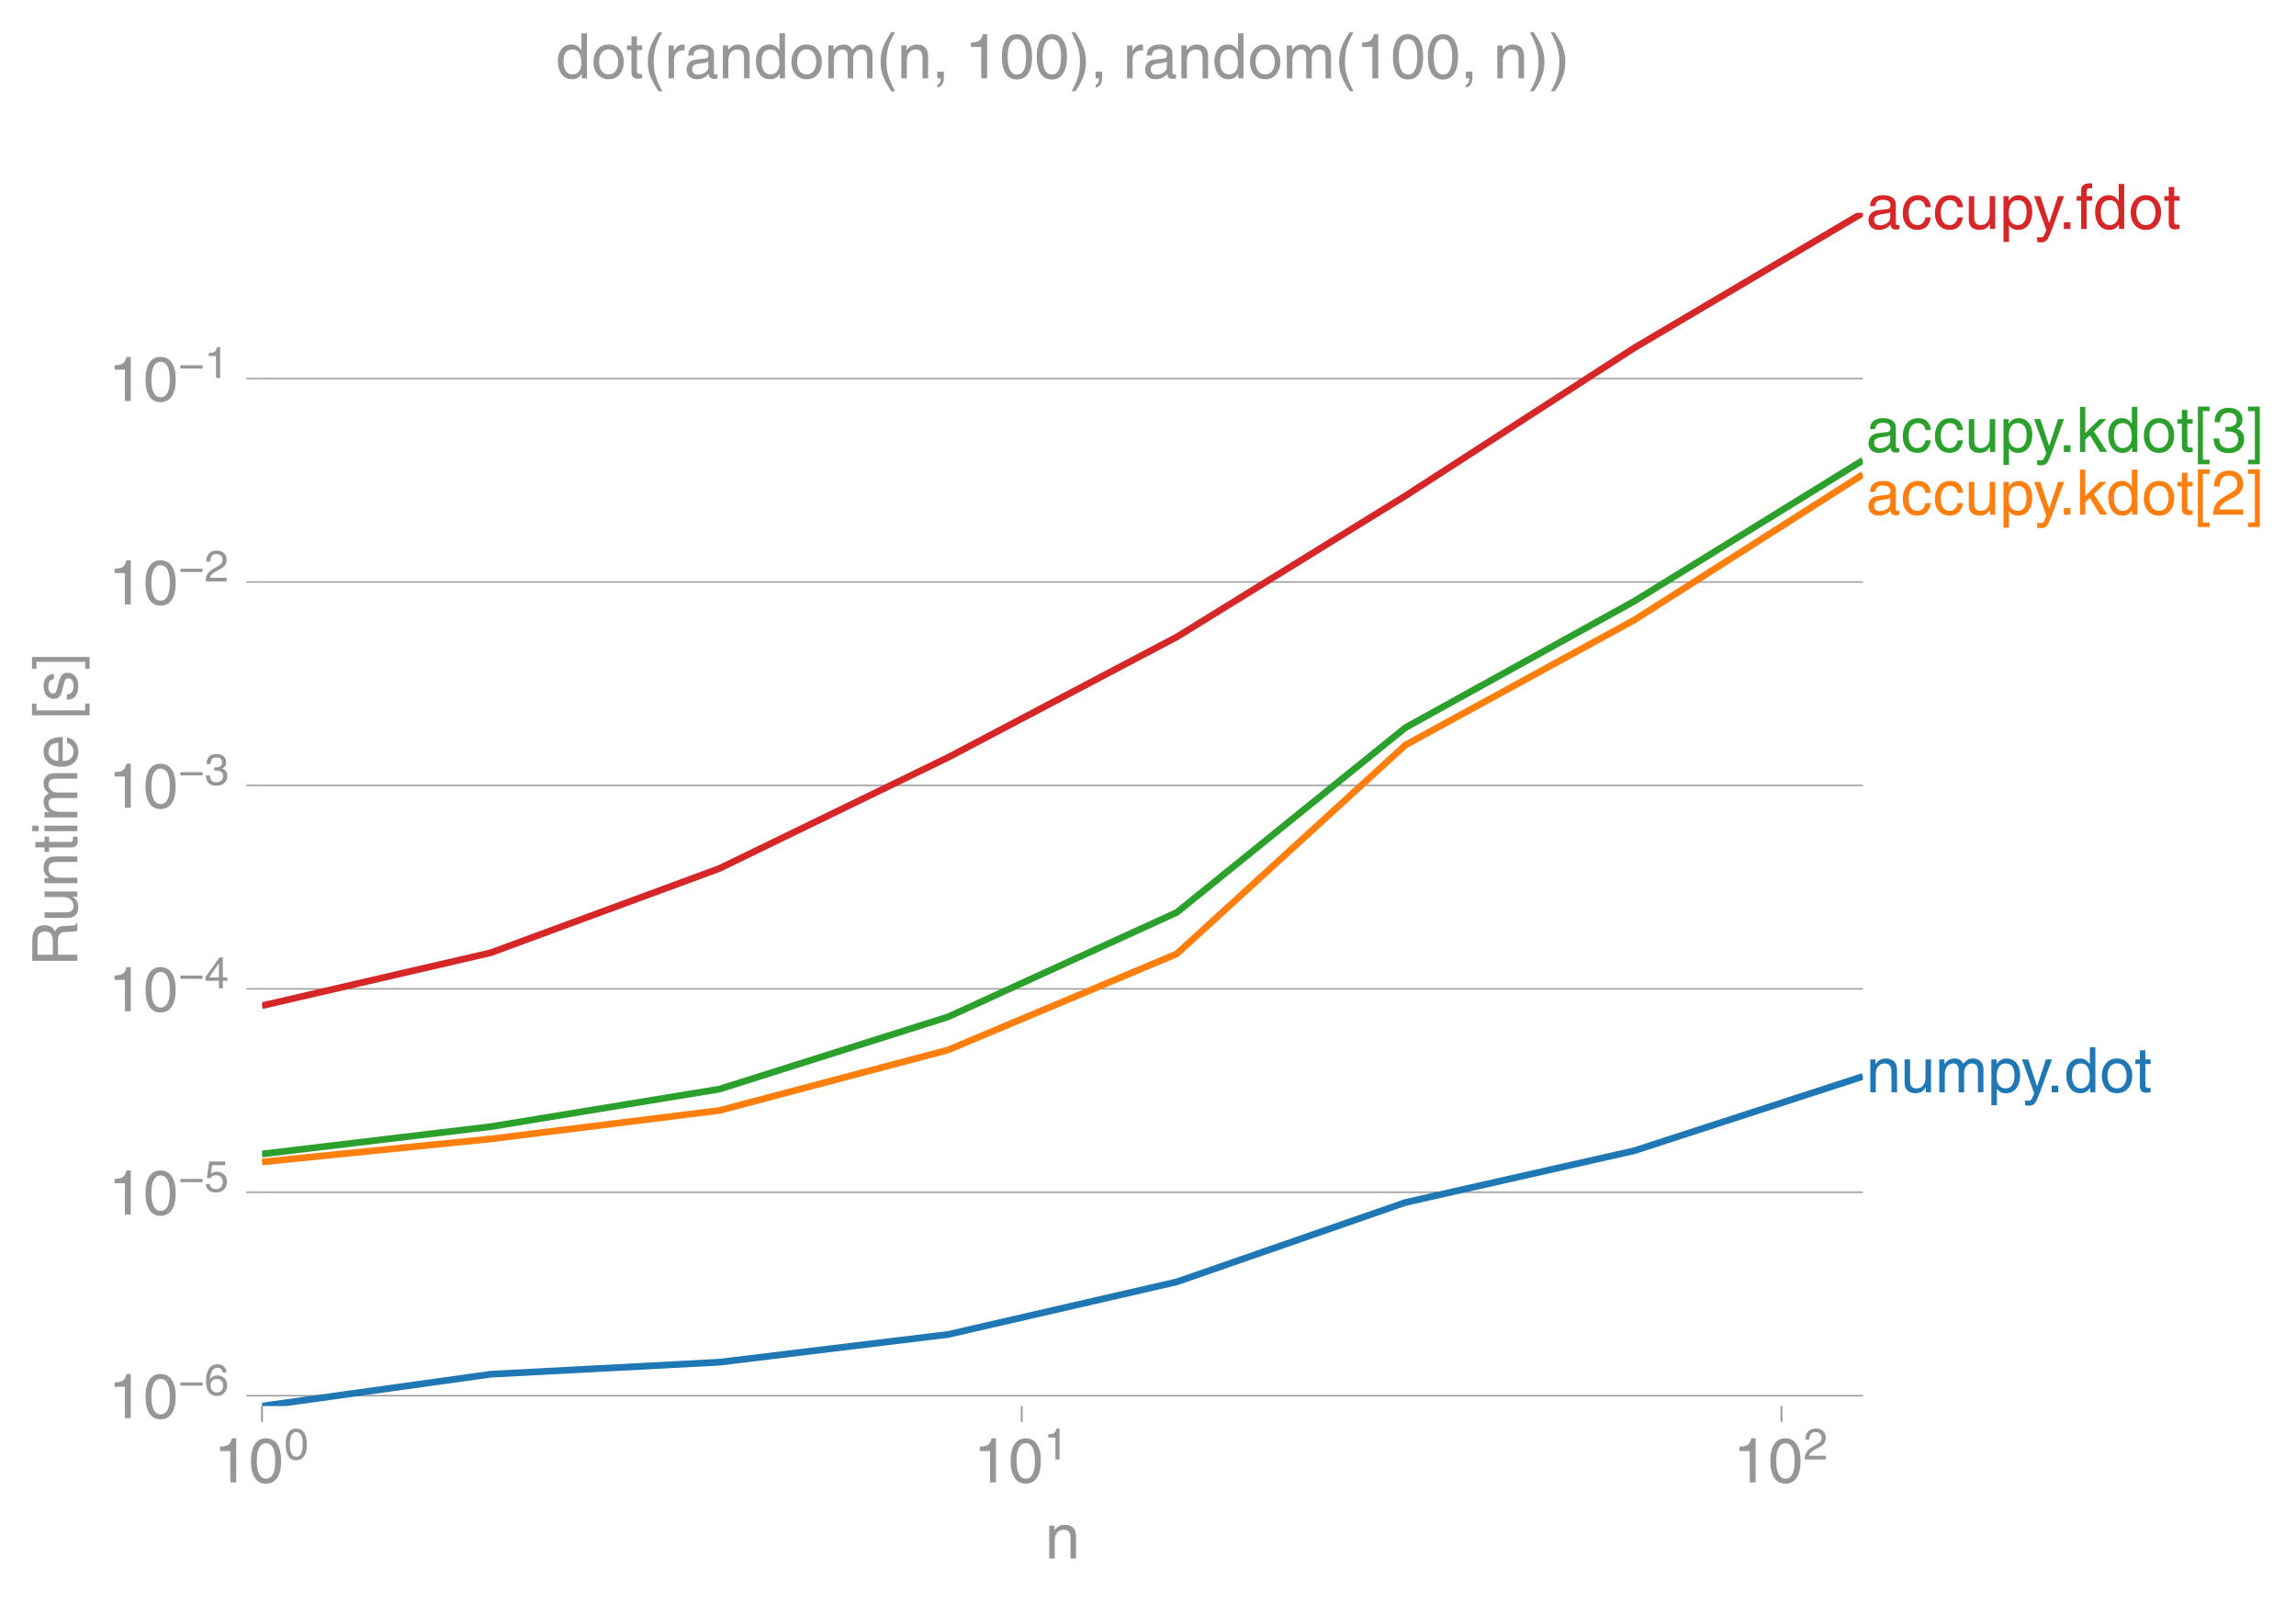 <svg height="476.892" viewBox="0 0 512.187 357.669" width="682.916" xmlns="http://www.w3.org/2000/svg" xmlns:xlink="http://www.w3.org/1999/xlink"><defs><style>*{stroke-linecap:butt;stroke-linejoin:round}</style></defs><g id="figure_1"><path d="M0 357.67h512.187V0H0z" fill="none" id="patch_1"/><g id="axes_1"><path d="M58.448 313.574h357.12V47.462H58.448z" fill="none" id="patch_2"/><g id="matplotlib.axis_1"><g id="xtick_1"><g id="line2d_1"><defs><path d="M0 0v3.5" id="m12bd005f78" stroke="#969696" stroke-width=".4"/></defs><use x="58.448" xlink:href="#m12bd005f78" y="313.574" fill="#969696" stroke="#969696" stroke-width=".4"/></g><g transform="matrix(.14 0 0 -.14 47.668 330.623)" fill="#969696" id="text_1"><defs><path d="M35.89 0h-9.374v49.906H10.109v6.985q8.594.28 12.782 2.75Q27.094 62.109 29 70.313h6.89z" id="HelveticaWorld-Regular-49"/><path d="M42.484 34.188q0 14.109-3.734 21.156-3.734 7.062-10.969 7.062-7.078 0-10.89-7.062-3.797-7.047-3.797-21.157 0-13.671 3.75-20.937Q20.609 6 27.78 6q7.235 0 10.969 7 3.734 7.016 3.734 21.188zm9.422 0q0-17.297-6.25-26.704-6.25-9.39-17.875-9.39-12.062 0-18.062 9.734-6 9.75-6 26.36 0 17.03 6.14 26.578 6.157 9.547 17.922 9.547 11.625 0 17.875-9.5t6.25-26.626z" id="HelveticaWorld-Regular-48"/></defs><use transform="translate(0 .173)" xlink:href="#HelveticaWorld-Regular-49"/><use transform="translate(55.615 .173)" xlink:href="#HelveticaWorld-Regular-48"/><use transform="matrix(.7 0 0 .7 112.146 36.781)" xlink:href="#HelveticaWorld-Regular-48"/></g></g><g id="xtick_2"><use x="227.923" xlink:href="#m12bd005f78" y="313.574" fill="#969696" stroke="#969696" stroke-width=".4" id="line2d_2"/><g transform="matrix(.14 0 0 -.14 217.143 330.623)" fill="#969696" id="text_2"><use transform="translate(0 .173)" xlink:href="#HelveticaWorld-Regular-49"/><use transform="translate(55.615 .173)" xlink:href="#HelveticaWorld-Regular-48"/><use transform="matrix(.7 0 0 .7 112.146 36.781)" xlink:href="#HelveticaWorld-Regular-49"/></g></g><g id="xtick_3"><use x="397.398" xlink:href="#m12bd005f78" y="313.574" fill="#969696" stroke="#969696" stroke-width=".4" id="line2d_3"/><g transform="matrix(.14 0 0 -.14 386.618 330.623)" fill="#969696" id="text_3"><defs><path d="M4.39 45.125q0 12.39 6.391 18.781 6.406 6.407 17.938 6.407 9.656 0 15.812-5.86 6.157-5.86 6.157-15.14 0-7.22-3.547-12.188-3.532-4.953-10.422-8.703l-12.11-6.64Q13.922 15.921 12.5 8.296h38.188V0H2.593q.39 9.906 4.297 16.5 3.906 6.594 12.203 11.375l12.593 7.328q5.032 2.89 7.329 5.984 2.297 3.094 2.297 8.516 0 5.375-3.766 9.031-3.75 3.672-10.156 3.672-7.078 0-10.594-4.672-3.516-4.656-3.61-12.609z" id="HelveticaWorld-Regular-50"/></defs><use transform="translate(0 .173)" xlink:href="#HelveticaWorld-Regular-49"/><use transform="translate(55.615 .173)" xlink:href="#HelveticaWorld-Regular-48"/><use transform="matrix(.7 0 0 .7 112.146 36.781)" xlink:href="#HelveticaWorld-Regular-50"/></g></g><g transform="matrix(.14 0 0 -.14 233.146 347.57)" fill="#969696" id="text_4"><defs><path d="M49.219 0h-8.844v32.172q0 7.422-2.594 10.578-2.578 3.156-8.578 3.156-5.906 0-9.875-4.5-3.953-4.484-3.953-12.89V0H6.594v52.297h8.297v-7.375h.203q6.203 8.89 15.812 8.89 8.89 0 13.594-4.718 4.719-4.703 4.719-13.5z" id="HelveticaWorld-Regular-110"/></defs><use xlink:href="#HelveticaWorld-Regular-110"/></g></g><g id="matplotlib.axis_2"><g id="ytick_1"><path clip-path="url(#pa9ac0636e7)" d="M58.448 311.255h357.12" fill="none" stroke="#969696" stroke-linecap="square" stroke-width=".3" id="line2d_4"/><g id="line2d_5"><defs><path d="M0 0h-3.5" id="m3600ef3937" stroke="#969696" stroke-width=".3"/></defs><use x="58.448" xlink:href="#m3600ef3937" y="311.255" fill="#969696" stroke="#969696" stroke-width=".3"/></g><g transform="matrix(.14 0 0 -.14 24.148 316.28)" fill="#969696" id="text_5"><defs><path d="M54.594 21.578H4v7.328h50.594z" id="HelveticaWorld-Regular-8722"/><path d="M14.11 21.578q0-6.875 4.093-11.234Q22.313 6 28.906 6q6.297 0 10.032 4.438 3.734 4.453 3.734 11.687 0 6.297-3.688 10.547-3.687 4.25-10.468 4.25-6.594 0-10.5-4.156-3.907-4.157-3.907-11.188zM41.702 51.61q-.984 5.375-3.984 8.078-3 2.72-8.125 2.72-8.11 0-12.36-7.923-4.25-7.906-4.343-18.109l.203-.188q5.61 8.641 16.687 8.641 8.844 0 15.438-5.86 6.593-5.859 6.593-16.452 0-10.5-6.25-17.47-6.25-6.952-16.843-6.952-12.219 0-18.563 8.687-6.344 8.703-6.344 25.938 0 16.593 6.485 27.093 6.5 10.5 19.484 10.5 8.407 0 14.219-5.015 5.813-5 6.297-13.688z" id="HelveticaWorld-Regular-54"/></defs><use transform="translate(0 .173)" xlink:href="#HelveticaWorld-Regular-49"/><use transform="translate(55.615 .173)" xlink:href="#HelveticaWorld-Regular-48"/><use transform="matrix(.7 0 0 .7 112.146 36.781)" xlink:href="#HelveticaWorld-Regular-8722"/><use transform="matrix(.7 0 0 .7 153.161 36.781)" xlink:href="#HelveticaWorld-Regular-54"/></g></g><g id="ytick_2"><path clip-path="url(#pa9ac0636e7)" d="M58.448 265.89h357.12" fill="none" stroke="#969696" stroke-linecap="square" stroke-width=".3" id="line2d_6"/><use x="58.448" xlink:href="#m3600ef3937" y="265.89" fill="#969696" stroke="#969696" stroke-width=".3" id="line2d_7"/><g transform="matrix(.14 0 0 -.14 24.148 270.914)" fill="#969696" id="text_6"><defs><path d="M14.703 40.922q5.813 4.39 13.625 4.39 9.469 0 16.281-6.296 6.813-6.297 6.813-16.22 0-10.78-6.578-17.796-6.563-7-18.422-7-10.313 0-16.266 5.047Q4.203 8.109 3.22 17.39h9.094q.671-5.672 4.437-8.672 3.766-3 10.453-3 6.485 0 10.64 4.484Q42 14.703 42 21.688q0 7.125-4.36 11.421-4.343 4.297-11.218 4.297-7.813 0-13.047-6.687l-7.563.39 5.266 37.594h36.438v-8.5H17.672z" id="HelveticaWorld-Regular-53"/></defs><use transform="translate(0 .3)" xlink:href="#HelveticaWorld-Regular-49"/><use transform="translate(55.615 .3)" xlink:href="#HelveticaWorld-Regular-48"/><use transform="matrix(.7 0 0 .7 112.146 36.908)" xlink:href="#HelveticaWorld-Regular-8722"/><use transform="matrix(.7 0 0 .7 153.161 36.908)" xlink:href="#HelveticaWorld-Regular-53"/></g></g><g id="ytick_3"><path clip-path="url(#pa9ac0636e7)" d="M58.448 220.524h357.12" fill="none" stroke="#969696" stroke-linecap="square" stroke-width=".3" id="line2d_8"/><use x="58.448" xlink:href="#m3600ef3937" y="220.524" fill="#969696" stroke="#969696" stroke-width=".3" id="line2d_9"/><g transform="matrix(.14 0 0 -.14 24.148 225.549)" fill="#969696" id="text_7"><defs><path d="M10.594 24.703h22.61v31.89h-.188zM42 17.093V0h-8.797v17.094H2.484v8.593L34.72 70.314H42v-45.61h10.297v-7.61z" id="HelveticaWorld-Regular-52"/></defs><use transform="translate(0 .173)" xlink:href="#HelveticaWorld-Regular-49"/><use transform="translate(55.615 .173)" xlink:href="#HelveticaWorld-Regular-48"/><use transform="matrix(.7 0 0 .7 112.146 36.781)" xlink:href="#HelveticaWorld-Regular-8722"/><use transform="matrix(.7 0 0 .7 153.161 36.781)" xlink:href="#HelveticaWorld-Regular-52"/></g></g><g id="ytick_4"><path clip-path="url(#pa9ac0636e7)" d="M58.448 175.158h357.12" fill="none" stroke="#969696" stroke-linecap="square" stroke-width=".3" id="line2d_10"/><use x="58.448" xlink:href="#m3600ef3937" y="175.158" fill="#969696" stroke="#969696" stroke-width=".3" id="line2d_11"/><g transform="matrix(.14 0 0 -.14 24.148 180.183)" fill="#969696" id="text_8"><defs><path d="M22.406 39.984q2.203-.187 4.594-.187 6.203 0 9.781 2.86 3.594 2.859 3.594 8.656 0 4.687-3.344 7.89-3.343 3.203-9.64 3.203-6.985 0-10.235-4.11-3.234-4.093-3.437-10.983h-8.64q0 10.984 5.765 16.984 5.765 6.016 16.937 6.016 9.922 0 15.828-5.11 5.907-5.094 5.907-13.39 0-10.704-9.032-14.5v-.204q11.72-4 11.72-16.406 0-9.906-6.595-16.265-6.593-6.344-18.703-6.344-9.906 0-16.312 5.203Q4.204 8.5 3.422 21.484H12.5q.203-8.109 4-11.797Q20.313 6 27.484 6q6.938 0 11.141 3.86 4.203 3.859 4.203 9.718 0 6.406-4.016 9.672-4 3.266-12.39 3.266-2 0-4.016-.094z" id="HelveticaWorld-Regular-51"/></defs><use transform="translate(0 .173)" xlink:href="#HelveticaWorld-Regular-49"/><use transform="translate(55.615 .173)" xlink:href="#HelveticaWorld-Regular-48"/><use transform="matrix(.7 0 0 .7 112.146 36.781)" xlink:href="#HelveticaWorld-Regular-8722"/><use transform="matrix(.7 0 0 .7 153.161 36.781)" xlink:href="#HelveticaWorld-Regular-51"/></g></g><g id="ytick_5"><path clip-path="url(#pa9ac0636e7)" d="M58.448 129.793h357.12" fill="none" stroke="#969696" stroke-linecap="square" stroke-width=".3" id="line2d_12"/><use x="58.448" xlink:href="#m3600ef3937" y="129.793" fill="#969696" stroke="#969696" stroke-width=".3" id="line2d_13"/><g transform="matrix(.14 0 0 -.14 24.148 134.818)" fill="#969696" id="text_9"><use transform="translate(0 .173)" xlink:href="#HelveticaWorld-Regular-49"/><use transform="translate(55.615 .173)" xlink:href="#HelveticaWorld-Regular-48"/><use transform="matrix(.7 0 0 .7 112.146 36.781)" xlink:href="#HelveticaWorld-Regular-8722"/><use transform="matrix(.7 0 0 .7 153.161 36.781)" xlink:href="#HelveticaWorld-Regular-50"/></g></g><g id="ytick_6"><path clip-path="url(#pa9ac0636e7)" d="M58.448 84.427h357.12" fill="none" stroke="#969696" stroke-linecap="square" stroke-width=".3" id="line2d_14"/><use x="58.448" xlink:href="#m3600ef3937" y="84.427" fill="#969696" stroke="#969696" stroke-width=".3" id="line2d_15"/><g transform="matrix(.14 0 0 -.14 24.148 89.452)" fill="#969696" id="text_10"><use transform="translate(0 .173)" xlink:href="#HelveticaWorld-Regular-49"/><use transform="translate(55.615 .173)" xlink:href="#HelveticaWorld-Regular-48"/><use transform="matrix(.7 0 0 .7 112.146 36.781)" xlink:href="#HelveticaWorld-Regular-8722"/><use transform="matrix(.7 0 0 .7 153.161 36.781)" xlink:href="#HelveticaWorld-Regular-49"/></g></g><g transform="matrix(0 -.14 -.14 0 17.25 215.41)" fill="#969696" id="text_11"><defs><path d="M17.828 39.11h22.453q7.813 0 11.203 3.203 3.407 3.203 3.407 9.203 0 5.468-2.938 8.718-2.922 3.25-10.062 3.25H17.828zm0-39.11H8.11v71.781h33.203q11.563 0 17.516-4.937 5.969-4.922 5.969-14.36 0-6.187-2.39-10.343-2.391-4.157-7.516-6.844 4.39-1.61 6.343-4.516 1.953-2.906 2.25-9l.625-13.375q.094-3.328 1.047-4.672.953-1.343 2.672-2.125V0H55.812q-.921 2.688-1.312 8.156-.39 5.469-.39 9.86 0 2.203-.391 4.5-.39 2.297-1.719 4.14-1.313 1.86-3.86 3-2.53 1.157-6.828 1.157H17.828z" id="HelveticaWorld-Regular-82"/><path d="M6.11 52.297h8.78V17.578q0-5.765 2.61-8.625Q20.125 6.11 25 6.11q6.781 0 10.594 4.797 3.812 4.813 3.812 12.578v28.813h8.782V0H39.89v7.625l-.188.188q-4.984-9.329-16.61-9.329-7.515 0-12.25 4.094Q6.11 6.688 6.11 14.703z" id="HelveticaWorld-Regular-117"/><path d="M17.188 45.016V10.984q0-2 1.093-3.046 1.11-1.047 3.938-1.047h3.375V0Q20.797-.688 19-.688q-5.516 0-8.063 2.641-2.53 2.64-2.53 8.547v34.516H1.311v7.28h7.094v14.595h8.781V52.297h8.407v-7.281z" id="HelveticaWorld-Regular-116"/><path d="M6.594 61.813v9.968h8.781v-9.969zM15.375 0H6.594v52.297h8.781z" id="HelveticaWorld-Regular-105"/><path d="M6.594 52.297h8.297v-7.375h.203q5.906 8.89 15.812 8.89 9.813 0 13.922-8.5 3.75 4.594 7.266 6.547 3.515 1.953 8.703 1.953 6.781 0 11.484-4.453Q77 44.922 77 36.187V0h-8.781v33.797q0 6.094-2.297 9.094-2.297 3.015-7.422 3.015-5.172 0-8.75-4.203-3.563-4.203-3.563-9.812V0h-8.78v36.188q0 4.53-2.11 7.124-2.094 2.594-6.094 2.594-6.297 0-10.062-4.687-3.766-4.688-3.766-12.703V0H6.594z" id="HelveticaWorld-Regular-109"/><path d="M42.484 30.328q-.687 8.485-4.5 12.031-3.797 3.547-10.109 3.547-6.39 0-10.328-4.5-3.922-4.484-4.172-11.078zm8.391-13.922q-1.453-8.11-7.953-13.422-5.719-4.5-15.047-4.593-10.984.093-17.438 7.203Q4 12.704 4 24.704q0 13.78 6.64 21.437 6.641 7.672 18.47 7.672 10.593 0 16.546-7.922 5.953-7.907 5.953-22.594H13.375q0-8.203 3.813-12.703Q21 6.109 28.608 6.109q5.375 0 9.235 3.235 3.86 3.25 4.25 7.062z" id="HelveticaWorld-Regular-101"/><path d="M14.203-12.5H25v-7.078H6.297v91.797H25v-7.125H14.203z" id="HelveticaWorld-Regular-91"/><path d="M36.078 37.406q-.187 4.688-3.344 6.735-3.14 2.047-9.047 2.047-4.296 0-7.359-1.907-3.047-1.89-3.047-5.468 0-2.829 1.797-4.172 1.813-1.344 7.828-2.86l8.688-2.187q7.906-2 11.297-5.11 3.406-3.093 3.406-8.656 0-7.719-5.64-12.531-5.641-4.813-15.063-4.813-11 0-16.64 4.563-5.626 4.578-5.735 13.75h8.5q.203-5.422 3.594-8.063 3.39-2.625 10.171-2.625 5.516 0 8.766 2.188 3.25 2.203 3.25 6.11 0 2.78-2.11 4.437-2.093 1.672-8.296 3.078l-10.203 2.5q-6.203 1.562-9.157 4.656-2.953 3.094-2.953 8.031 0 7.72 5.516 12.203 5.531 4.5 14.406 4.5 9.485 0 14.531-4.624 5.047-4.61 5.344-11.782z" id="HelveticaWorld-Regular-115"/><path d="M13.625 65.094H2.781v7.125h18.703v-91.797H2.781v7.078h10.844z" id="HelveticaWorld-Regular-93"/></defs><use xlink:href="#HelveticaWorld-Regular-82"/><use x="70.387" xlink:href="#HelveticaWorld-Regular-117"/><use x="125.172" xlink:href="#HelveticaWorld-Regular-110"/><use x="180.348" xlink:href="#HelveticaWorld-Regular-116"/><use x="208.033" xlink:href="#HelveticaWorld-Regular-105"/><use x="230.055" xlink:href="#HelveticaWorld-Regular-109"/><use x="313.063" xlink:href="#HelveticaWorld-Regular-101"/><use x="368.482" xlink:href="#HelveticaWorld-Regular-32"/><use x="392.896" xlink:href="#HelveticaWorld-Regular-91"/><use x="420.68" xlink:href="#HelveticaWorld-Regular-115"/><use x="470.68" xlink:href="#HelveticaWorld-Regular-93"/></g></g><path clip-path="url(#pa9ac0636e7)" d="M58.448 313.574l51.017-7.105 51.017-2.683 51.017-6.187 51.017-11.728 51.018-17.71 51.017-11.53 51.017-16.57" fill="none" stroke="#1f77b4" stroke-linecap="square" stroke-width="1.5" id="line2d_16"/><path clip-path="url(#pa9ac0636e7)" d="M58.448 259.125l51.017-5.133 51.017-6.347L211.5 234.15l51.017-21.432 51.018-46.577 51.017-27.856 51.017-32.476" fill="none" stroke="#ff7f0e" stroke-linecap="square" stroke-width="1.5" id="line2d_17"/><path clip-path="url(#pa9ac0636e7)" d="M58.448 257.353l51.017-6.097 51.017-8.37 51.017-16.113 51.017-23.295 51.018-41.215 51.017-28.172 51.017-31.445" fill="none" stroke="#2ca02c" stroke-linecap="square" stroke-width="1.5" id="line2d_18"/><path clip-path="url(#pa9ac0636e7)" d="M58.448 224.28l51.017-11.806 51.017-18.792 51.017-24.77 51.017-26.863 51.018-31.487 51.017-32.967 51.017-30.133" fill="none" stroke="#d62728" stroke-linecap="square" stroke-width="1.5" id="line2d_19"/><g transform="matrix(.14 0 0 -.14 416.294 243.589)" fill="#1f77b4" id="text_12"><defs><path d="M14.984 23.688q0-8.407 4.094-13 4.11-4.579 10.219-4.579 6.687 0 10.39 5.438 3.72 5.453 3.72 14.765 0 10.22-3.563 14.907-3.563 4.687-10.735 4.687-6.984 0-10.562-5.5-3.563-5.5-3.563-16.718zm-8.39 28.609h8.297v-7.375h.203q5.61 8.89 15.625 8.89 10.11 0 15.937-7.359 5.828-7.344 5.828-18.766 0-12.796-5.953-21Q40.578-1.515 29.5-1.515q-9.094 0-13.922 7.032h-.203v-26.22H6.594z" id="HelveticaWorld-Regular-112"/><path d="M39.016 52.297h9.562L29.891.984q-.5-1.375-.985-2.593-4.25-11.329-7.328-15.547-3.078-4.235-9.953-4.235-3.61 0-5.906.782v8.015q2.484-.89 5.468-.89 3.22 0 4.704 2.03 1.5 2.032 4.421 9.938L.875 52.297h9.922L24.812 9.719H25z" id="HelveticaWorld-Regular-121"/><path d="M19.094 0H8.687v10.594h10.407z" id="HelveticaWorld-Regular-46"/><path d="M13.094 26.313q0-9.704 3.844-14.954 3.859-5.25 10.265-5.25 6.094 0 10.188 4.485 4.109 4.5 4.109 13.094 0 11.03-3.5 16.625-3.484 5.593-10.61 5.593-6.78 0-10.546-4.453-3.75-4.437-3.75-15.14zM50.39 0h-8.297v7.172h-.203q-4.97-8.688-15.078-8.688-10.891 0-16.86 8.297Q4 15.094 4 27.688q0 11.625 5.906 18.875 5.922 7.25 15.875 7.25 9.813 0 15.625-8.891l.203.594V71.78h8.782z" id="HelveticaWorld-Regular-100"/><path d="M12.703 26.219q0-8.735 3.953-14.375 3.953-5.64 11.219-5.64 7.531 0 11.438 5.905 3.906 5.907 3.906 14.11 0 8.297-3.907 14.078-3.906 5.797-11.437 5.797-6.969 0-11.078-5.453-4.094-5.438-4.094-14.422zm-8.984 0q0 11.672 6.484 19.625 6.5 7.968 17.672 7.968 11.438 0 17.875-8.062 6.453-8.047 6.453-19.531 0-11.516-6.406-19.625-6.39-8.11-17.922-8.11-11.078 0-17.625 7.86-6.531 7.86-6.531 19.875z" id="HelveticaWorld-Regular-111"/></defs><use xlink:href="#HelveticaWorld-Regular-110"/><use x="55.176" xlink:href="#HelveticaWorld-Regular-117"/><use x="109.961" xlink:href="#HelveticaWorld-Regular-109"/><use x="192.969" xlink:href="#HelveticaWorld-Regular-112"/><use x="247.463" xlink:href="#HelveticaWorld-Regular-121"/><use x="287.072" xlink:href="#HelveticaWorld-Regular-46"/><use x="314.855" xlink:href="#HelveticaWorld-Regular-100"/><use x="371.838" xlink:href="#HelveticaWorld-Regular-111"/><use x="427.746" xlink:href="#HelveticaWorld-Regular-116"/></g><g transform="matrix(.14 0 0 -.14 416.294 114.786)" fill="#ff7f0e" id="text_13"><defs><path d="M38.375 26.703q-.969-1.015-3.828-1.656-2.86-.625-10.672-1.656-5.766-.688-8.469-2.844-2.703-2.14-2.703-5.656 0-4.297 2.281-6.688 2.297-2.39 7.329-2.39 6.296 0 11.171 3.578 4.891 3.593 4.891 8.718zM6.203 36.375q.297 8.844 5.734 13.14 5.454 4.297 15.844 4.297 8.297 0 13.907-3.765 5.624-3.75 5.624-10.844V9.078Q47.313 6 50.094 6q1.125 0 2.89.39V0Q50.594-.984 48-.984q-4.5 0-6.703 1.921-2.188 1.938-2.281 6.047-7.516-8.5-18.891-8.5-7.422 0-11.922 4.204Q3.72 6.89 3.72 13.624q0 6.89 3.906 11.125Q11.531 29 19 29.89l15.516 1.891q4.203.64 4.203 6.203 0 4.11-3.047 6.297-3.047 2.203-9.25 2.203-5.516 0-8.485-2.437-2.953-2.438-3.53-7.672z" id="HelveticaWorld-Regular-97"/><path d="M39.594 34.719q-1.89 11.187-12.39 11.187-6.5 0-10.454-5.203-3.953-5.203-3.953-14.484 0-10.11 3.656-15.11 3.672-5 10.64-5 4.688 0 8.11 3.438 3.422 3.437 4.39 8.953h8.5q-1.312-9.703-6.859-14.86-5.547-5.156-14.328-5.156-10.297 0-16.89 7.047-6.594 7.063-6.594 19.172 0 13.281 6.594 21.188 6.593 7.922 18.5 7.922 8.687 0 13.843-5.204 5.157-5.203 5.735-13.89z" id="HelveticaWorld-Regular-99"/><path d="M50 0H38.719L22.406 26.422l-7.312-6.594V0h-8.5v71.781h8.5v-41.61l22.5 22.126H48.78L28.813 32.813z" id="HelveticaWorld-Regular-107"/></defs><use xlink:href="#HelveticaWorld-Regular-97"/><use x="54.932" xlink:href="#HelveticaWorld-Regular-99"/><use x="106.201" xlink:href="#HelveticaWorld-Regular-99"/><use x="157.471" xlink:href="#HelveticaWorld-Regular-117"/><use x="212.256" xlink:href="#HelveticaWorld-Regular-112"/><use x="266.75" xlink:href="#HelveticaWorld-Regular-121"/><use x="306.359" xlink:href="#HelveticaWorld-Regular-46"/><use x="334.143" xlink:href="#HelveticaWorld-Regular-107"/><use x="381.768" xlink:href="#HelveticaWorld-Regular-100"/><use x="438.75" xlink:href="#HelveticaWorld-Regular-111"/><use x="494.658" xlink:href="#HelveticaWorld-Regular-116"/><use x="522.344" xlink:href="#HelveticaWorld-Regular-91"/><use x="550.127" xlink:href="#HelveticaWorld-Regular-50"/><use x="605.742" xlink:href="#HelveticaWorld-Regular-93"/></g><g transform="matrix(.14 0 0 -.14 416.294 100.786)" fill="#2ca02c" id="text_14"><use xlink:href="#HelveticaWorld-Regular-97"/><use x="54.932" xlink:href="#HelveticaWorld-Regular-99"/><use x="106.201" xlink:href="#HelveticaWorld-Regular-99"/><use x="157.471" xlink:href="#HelveticaWorld-Regular-117"/><use x="212.256" xlink:href="#HelveticaWorld-Regular-112"/><use x="266.75" xlink:href="#HelveticaWorld-Regular-121"/><use x="306.359" xlink:href="#HelveticaWorld-Regular-46"/><use x="334.143" xlink:href="#HelveticaWorld-Regular-107"/><use x="381.768" xlink:href="#HelveticaWorld-Regular-100"/><use x="438.75" xlink:href="#HelveticaWorld-Regular-111"/><use x="494.658" xlink:href="#HelveticaWorld-Regular-116"/><use x="522.344" xlink:href="#HelveticaWorld-Regular-91"/><use x="550.127" xlink:href="#HelveticaWorld-Regular-51"/><use x="605.742" xlink:href="#HelveticaWorld-Regular-93"/></g><g transform="matrix(.14 0 0 -.14 416.294 51.06)" fill="#d62728" id="text_15"><defs><path d="M17.188 45.016V0H8.405v45.016H1.22v7.28h7.187v8.985q0 5.907 3.578 8.703 3.594 2.813 10.032 2.813 2.203 0 3.968-.188v-7.906q-1.562.188-3.578.188-2.922 0-4.078-1.438-1.14-1.437-1.14-4.656v-6.5h8.796v-7.281z" id="HelveticaWorld-Regular-102"/></defs><use xlink:href="#HelveticaWorld-Regular-97"/><use x="54.932" xlink:href="#HelveticaWorld-Regular-99"/><use x="106.201" xlink:href="#HelveticaWorld-Regular-99"/><use x="157.471" xlink:href="#HelveticaWorld-Regular-117"/><use x="212.256" xlink:href="#HelveticaWorld-Regular-112"/><use x="266.75" xlink:href="#HelveticaWorld-Regular-121"/><use x="306.359" xlink:href="#HelveticaWorld-Regular-46"/><use x="334.143" xlink:href="#HelveticaWorld-Regular-102"/><use x="360.828" xlink:href="#HelveticaWorld-Regular-100"/><use x="417.811" xlink:href="#HelveticaWorld-Regular-111"/><use x="473.719" xlink:href="#HelveticaWorld-Regular-116"/></g><g transform="matrix(.14 0 0 -.14 123.88 17.462)" fill="#969696" id="text_16"><defs><path d="M29.781 73.297q-8.875-15.875-11.218-25.844-2.344-9.953-2.344-21.969 0-11.859 3.187-22.125Q22.61-6.89 29.891-20.703h-5.86Q15.72-8.593 11.25 2.187 6.781 12.985 6.781 26.125q0 12.36 4.047 23.563 4.063 11.203 12.86 23.609z" id="HelveticaWorld-Regular-40"/><path d="M15.375 0H6.594v52.297h8.297v-8.688h.203q5.703 10.203 14.687 10.203 1.422 0 2.297-.296V44.39h-3.266q-5.906 0-9.671-4.016-3.766-4-3.766-9.953z" id="HelveticaWorld-Regular-114"/><path d="M8.688 10.594h10.406V.78q0-7.422-3.078-11.172-3.078-3.765-7.328-4.312v4.594Q14.015-9.422 14.015 0H8.687z" id="HelveticaWorld-Regular-44"/><path d="M3.516-20.703q8.796 15.922 11.14 25.86Q17 15.093 17 27.093q0 11.922-3.156 22.172T3.422 73.296h5.765q8.391-12.109 12.86-22.905 4.469-10.797 4.469-23.875 0-12.407-4.063-23.61-4.047-11.203-12.828-23.61z" id="HelveticaWorld-Regular-41"/></defs><use xlink:href="#HelveticaWorld-Regular-100"/><use x="56.982" xlink:href="#HelveticaWorld-Regular-111"/><use x="112.891" xlink:href="#HelveticaWorld-Regular-116"/><use x="140.576" xlink:href="#HelveticaWorld-Regular-40"/><use x="173.877" xlink:href="#HelveticaWorld-Regular-114"/><use x="205.445" xlink:href="#HelveticaWorld-Regular-97"/><use x="260.377" xlink:href="#HelveticaWorld-Regular-110"/><use x="315.553" xlink:href="#HelveticaWorld-Regular-100"/><use x="372.535" xlink:href="#HelveticaWorld-Regular-111"/><use x="428.443" xlink:href="#HelveticaWorld-Regular-109"/><use x="511.451" xlink:href="#HelveticaWorld-Regular-40"/><use x="544.752" xlink:href="#HelveticaWorld-Regular-110"/><use x="599.928" xlink:href="#HelveticaWorld-Regular-44"/><use x="627.711" xlink:href="#HelveticaWorld-Regular-32"/><use x="652.125" xlink:href="#HelveticaWorld-Regular-49"/><use x="707.74" xlink:href="#HelveticaWorld-Regular-48"/><use x="763.355" xlink:href="#HelveticaWorld-Regular-48"/><use x="818.971" xlink:href="#HelveticaWorld-Regular-41"/><use x="852.271" xlink:href="#HelveticaWorld-Regular-44"/><use x="880.055" xlink:href="#HelveticaWorld-Regular-32"/><use x="904.469" xlink:href="#HelveticaWorld-Regular-114"/><use x="936.037" xlink:href="#HelveticaWorld-Regular-97"/><use x="990.969" xlink:href="#HelveticaWorld-Regular-110"/><use x="1046.145" xlink:href="#HelveticaWorld-Regular-100"/><use x="1103.127" xlink:href="#HelveticaWorld-Regular-111"/><use x="1159.035" xlink:href="#HelveticaWorld-Regular-109"/><use x="1242.043" xlink:href="#HelveticaWorld-Regular-40"/><use x="1275.344" xlink:href="#HelveticaWorld-Regular-49"/><use x="1330.959" xlink:href="#HelveticaWorld-Regular-48"/><use x="1386.574" xlink:href="#HelveticaWorld-Regular-48"/><use x="1442.189" xlink:href="#HelveticaWorld-Regular-44"/><use x="1469.973" xlink:href="#HelveticaWorld-Regular-32"/><use x="1494.387" xlink:href="#HelveticaWorld-Regular-110"/><use x="1549.563" xlink:href="#HelveticaWorld-Regular-41"/><use x="1582.863" xlink:href="#HelveticaWorld-Regular-41"/></g></g></g><defs><clipPath id="pa9ac0636e7"><path d="M58.448 47.462h357.12v266.112H58.448z"/></clipPath></defs></svg>
